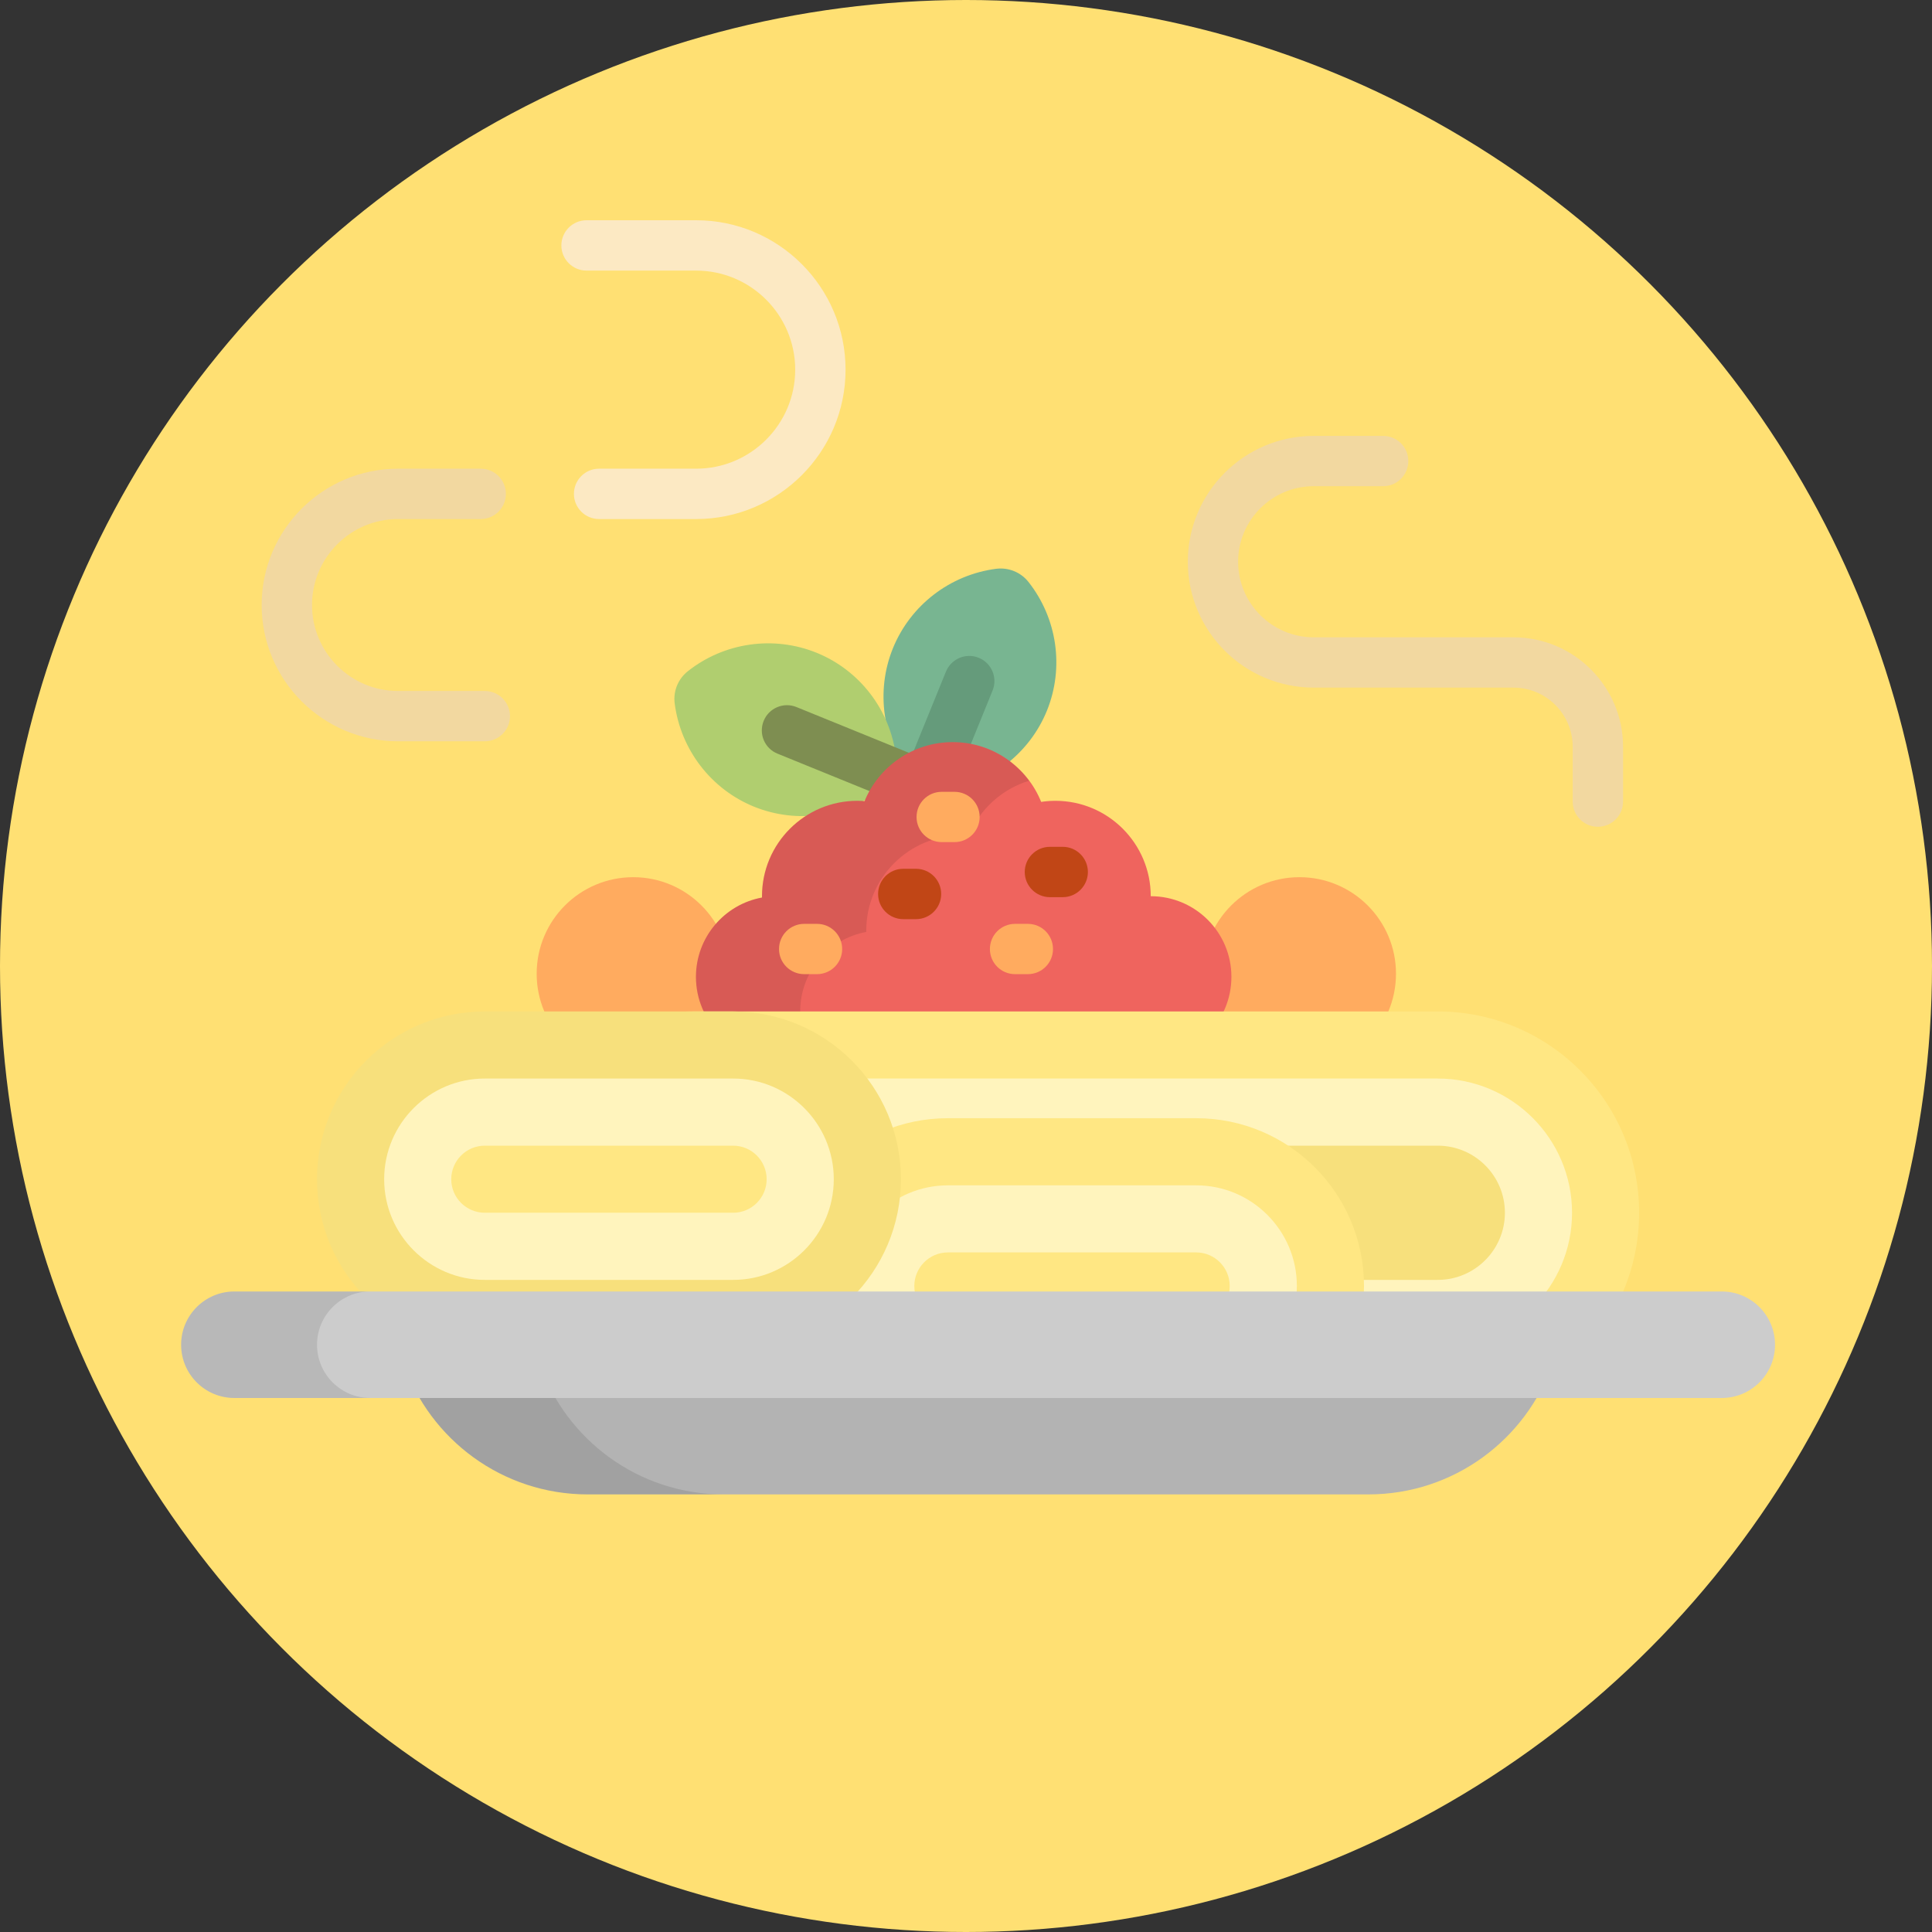 <svg width="32" height="32" viewBox="0 0 32 32" fill="none" xmlns="http://www.w3.org/2000/svg">
<rect x="0" y="0" width="32" height="32" fill="#333333" stroke="none"/>
<circle cx="16" cy="16" r="16" fill="#FFE073"/>
<path d="M10.488 17.727C11.371 17.727 12.087 17.011 12.087 16.128C12.087 15.245 11.371 14.529 10.488 14.529C9.605 14.529 8.889 15.245 8.889 16.128C8.889 17.011 9.605 17.727 10.488 17.727Z" fill="#FFAB5F"/>
<path d="M21.523 17.727C22.406 17.727 23.122 17.011 23.122 16.128C23.122 15.245 22.406 14.529 21.523 14.529C20.64 14.529 19.924 15.245 19.924 16.128C19.924 17.011 20.64 17.727 21.523 17.727Z" fill="#FFAB5F"/>
<path d="M14.79 10.736C15.08 10.024 15.735 9.52 16.499 9.421C16.703 9.395 16.906 9.477 17.034 9.638C17.512 10.243 17.629 11.06 17.34 11.772C17.05 12.484 16.395 12.988 15.631 13.087C15.427 13.113 15.224 13.031 15.097 12.869C14.618 12.265 14.501 11.447 14.79 10.736Z" fill="#78B591"/>
<path d="M12.489 13.361C11.778 13.072 11.274 12.417 11.175 11.652C11.148 11.448 11.231 11.246 11.392 11.118C11.996 10.64 12.814 10.523 13.526 10.812C14.238 11.101 14.741 11.756 14.84 12.521C14.867 12.724 14.784 12.927 14.623 13.055C14.019 13.533 13.201 13.65 12.489 13.361Z" fill="#B0CE6F"/>
<path d="M15.082 14.087C15.03 14.087 14.977 14.077 14.926 14.056C14.712 13.97 14.61 13.726 14.696 13.513L15.668 11.124C15.755 10.911 15.998 10.808 16.211 10.895C16.424 10.981 16.527 11.225 16.44 11.438L15.469 13.827C15.403 13.989 15.247 14.087 15.082 14.087Z" fill="#659B7B"/>
<path d="M15.424 13.486C15.371 13.486 15.318 13.476 15.267 13.455L12.878 12.483C12.664 12.397 12.562 12.154 12.649 11.94C12.735 11.727 12.979 11.624 13.192 11.711L15.581 12.683C15.794 12.77 15.897 13.013 15.81 13.226C15.744 13.388 15.588 13.486 15.424 13.486Z" fill="#7E8E51"/>
<path d="M19.06 14.844C19.06 13.972 18.353 13.264 17.481 13.264C17.4 13.264 17.322 13.27 17.245 13.282C17.011 12.702 16.443 12.292 15.78 12.292C15.121 12.292 14.556 12.696 14.32 13.269C14.28 13.267 14.24 13.264 14.2 13.264C13.328 13.264 12.621 13.972 12.621 14.844C12.621 14.851 12.621 14.859 12.621 14.866C11.999 14.98 11.527 15.525 11.527 16.18C11.527 16.918 12.126 17.517 12.864 17.517C13.519 17.517 18.397 17.517 19.06 17.517C19.798 17.517 20.396 16.918 20.396 16.18C20.396 15.442 19.798 14.844 19.06 14.844Z" fill="#EF645E"/>
<path d="M17.602 14.86H17.39C17.16 14.86 16.973 14.673 16.973 14.443C16.973 14.213 17.16 14.026 17.39 14.026H17.602C17.832 14.026 18.019 14.213 18.019 14.443C18.019 14.673 17.832 14.86 17.602 14.86Z" fill="#C14616"/>
<path opacity="0.1" d="M13.254 16.75C13.254 16.095 13.726 15.55 14.348 15.436C14.348 15.428 14.348 15.421 14.348 15.413C14.348 14.541 15.055 13.834 15.927 13.834C15.967 13.834 16.007 13.836 16.046 13.839C16.226 13.405 16.593 13.069 17.046 12.931C16.759 12.544 16.299 12.292 15.78 12.292C15.121 12.292 14.556 12.696 14.32 13.269C14.28 13.266 14.24 13.264 14.2 13.264C13.328 13.264 12.621 13.972 12.621 14.844C12.621 14.851 12.621 14.859 12.621 14.866C11.999 14.98 11.527 15.525 11.527 16.18C11.527 16.918 12.126 17.517 12.864 17.517C12.972 17.517 13.196 17.517 13.496 17.517C13.344 17.299 13.254 17.035 13.254 16.75Z" fill="black"/>
<path d="M15.809 13.948H15.598C15.367 13.948 15.181 13.762 15.181 13.532C15.181 13.301 15.367 13.115 15.598 13.115H15.809C16.04 13.115 16.226 13.301 16.226 13.532C16.226 13.762 16.04 13.948 15.809 13.948Z" fill="#FFAB5F"/>
<path d="M15.172 15.224H14.96C14.73 15.224 14.544 15.037 14.544 14.807C14.544 14.577 14.73 14.39 14.96 14.39H15.172C15.403 14.39 15.589 14.577 15.589 14.807C15.589 15.037 15.402 15.224 15.172 15.224Z" fill="#C14616"/>
<path d="M17.024 16.135H16.812C16.582 16.135 16.396 15.949 16.396 15.719C16.396 15.488 16.582 15.302 16.812 15.302H17.024C17.255 15.302 17.441 15.488 17.441 15.719C17.441 15.949 17.255 16.135 17.024 16.135Z" fill="#FFAB5F"/>
<path d="M13.532 16.135H13.32C13.09 16.135 12.903 15.949 12.903 15.719C12.903 15.488 13.09 15.302 13.32 15.302H13.532C13.762 15.302 13.949 15.488 13.949 15.719C13.949 15.949 13.762 16.135 13.532 16.135Z" fill="#FFAB5F"/>
<path d="M27.149 20.087C27.149 21.929 25.656 23.422 23.814 23.422H11.476C9.634 23.422 8.141 21.929 8.141 20.087C8.141 18.246 9.634 16.753 11.476 16.753H23.814C25.656 16.753 27.149 18.246 27.149 20.087Z" fill="#FFE783"/>
<path d="M11.476 22.311C10.25 22.311 9.253 21.313 9.253 20.087C9.253 18.861 10.25 17.864 11.476 17.864H23.814C25.04 17.864 26.038 18.861 26.038 20.087C26.038 21.313 25.04 22.311 23.814 22.311H11.476Z" fill="#FFF4BD"/>
<path d="M11.476 21.199C10.863 21.199 10.364 20.7 10.364 20.087C10.364 19.474 10.863 18.976 11.476 18.976H23.814C24.427 18.976 24.926 19.474 24.926 20.087C24.926 20.7 24.427 21.199 23.814 21.199H11.476Z" fill="#F7E07C"/>
<path d="M22.592 21.3C22.592 22.835 21.347 24.079 19.813 24.079H15.7C14.165 24.079 12.921 22.835 12.921 21.3C12.921 19.765 14.165 18.521 15.7 18.521H19.813C21.347 18.521 22.592 19.765 22.592 21.3Z" fill="#FFE783"/>
<path d="M15.7 22.968C14.78 22.968 14.033 22.22 14.033 21.3C14.033 20.381 14.78 19.633 15.7 19.633H19.813C20.732 19.633 21.48 20.381 21.48 21.3C21.48 22.22 20.732 22.968 19.813 22.968H15.7Z" fill="#FFF4BD"/>
<path d="M15.7 21.856C15.393 21.856 15.144 21.607 15.144 21.3C15.144 20.994 15.393 20.744 15.7 20.744H19.813C20.119 20.744 20.368 20.994 20.368 21.3C20.368 21.607 20.119 21.856 19.813 21.856H15.7Z" fill="#FFE783"/>
<path d="M14.922 19.532C14.922 21.066 13.678 22.311 12.143 22.311H8.03C6.495 22.311 5.251 21.066 5.251 19.532C5.251 17.997 6.495 16.753 8.03 16.753H12.143C13.678 16.753 14.922 17.997 14.922 19.532Z" fill="#F7E07C"/>
<path d="M8.03 21.199C7.111 21.199 6.363 20.451 6.363 19.532C6.363 18.612 7.111 17.864 8.03 17.864H12.143C13.062 17.864 13.81 18.612 13.81 19.532C13.81 20.451 13.062 21.199 12.143 21.199H8.03Z" fill="#FFF4BD"/>
<path d="M8.03 20.087C7.723 20.087 7.474 19.838 7.474 19.532C7.474 19.225 7.723 18.976 8.03 18.976H12.143C12.449 18.976 12.698 19.225 12.698 19.532C12.698 19.838 12.449 20.087 12.143 20.087H8.03Z" fill="#FFE783"/>
<path d="M8.03 12.278H6.592C5.347 12.278 4.334 11.266 4.334 10.021C4.334 8.776 5.347 7.763 6.592 7.763H7.962C8.193 7.763 8.379 7.95 8.379 8.18C8.379 8.41 8.193 8.597 7.962 8.597H6.592C5.807 8.597 5.168 9.236 5.168 10.021C5.168 10.806 5.807 11.445 6.592 11.445H8.03C8.26 11.445 8.447 11.632 8.447 11.862C8.447 12.092 8.26 12.278 8.03 12.278Z" fill="#F2D8A0"/>
<path d="M11.53 8.597H9.923C9.692 8.597 9.506 8.41 9.506 8.18C9.506 7.95 9.692 7.763 9.923 7.763H11.53C12.435 7.763 13.171 7.027 13.171 6.123C13.171 5.218 12.435 4.482 11.53 4.482H9.715C9.485 4.482 9.298 4.295 9.298 4.065C9.298 3.835 9.485 3.648 9.715 3.648H11.53C12.895 3.648 14.005 4.758 14.005 6.123C14.005 7.487 12.895 8.597 11.53 8.597Z" fill="#FCE9C3"/>
<path d="M25.068 10.556H21.759C21.069 10.556 20.507 9.994 20.507 9.304C20.507 8.614 21.069 8.053 21.759 8.053H22.909C23.14 8.053 23.326 7.867 23.326 7.636C23.326 7.406 23.14 7.22 22.909 7.22H21.759C20.609 7.22 19.674 8.155 19.674 9.304C19.674 10.454 20.609 11.389 21.759 11.389H25.068C25.609 11.389 26.049 11.829 26.049 12.37V13.277C26.049 13.508 26.236 13.694 26.466 13.694C26.696 13.694 26.883 13.507 26.883 13.277V12.37C26.883 11.37 26.069 10.556 25.068 10.556Z" fill="#F2D8A0"/>
<path d="M6.683 22.58C7.122 23.844 8.322 24.752 9.736 24.752H22.664C24.078 24.752 25.278 23.844 25.717 22.58H6.683Z" fill="#B3B3B3"/>
<path opacity="0.1" d="M8.934 22.58H6.683C7.122 23.844 8.322 24.752 9.736 24.752H11.986C10.573 24.752 9.373 23.844 8.934 22.58Z" fill="black"/>
<path d="M29.4 22.273C29.4 22.761 29.005 23.155 28.518 23.155H3.882C3.395 23.155 3 22.761 3 22.273C3 21.786 3.395 21.391 3.882 21.391H28.518C29.005 21.391 29.4 21.786 29.4 22.273Z" fill="#CCCCCC"/>
<path opacity="0.1" d="M5.251 22.273C5.251 21.786 5.646 21.391 6.133 21.391H3.882C3.395 21.391 3 21.786 3 22.273C3 22.761 3.395 23.155 3.882 23.155H6.133C5.646 23.155 5.251 22.761 5.251 22.273Z" fill="black"/>
</svg>
